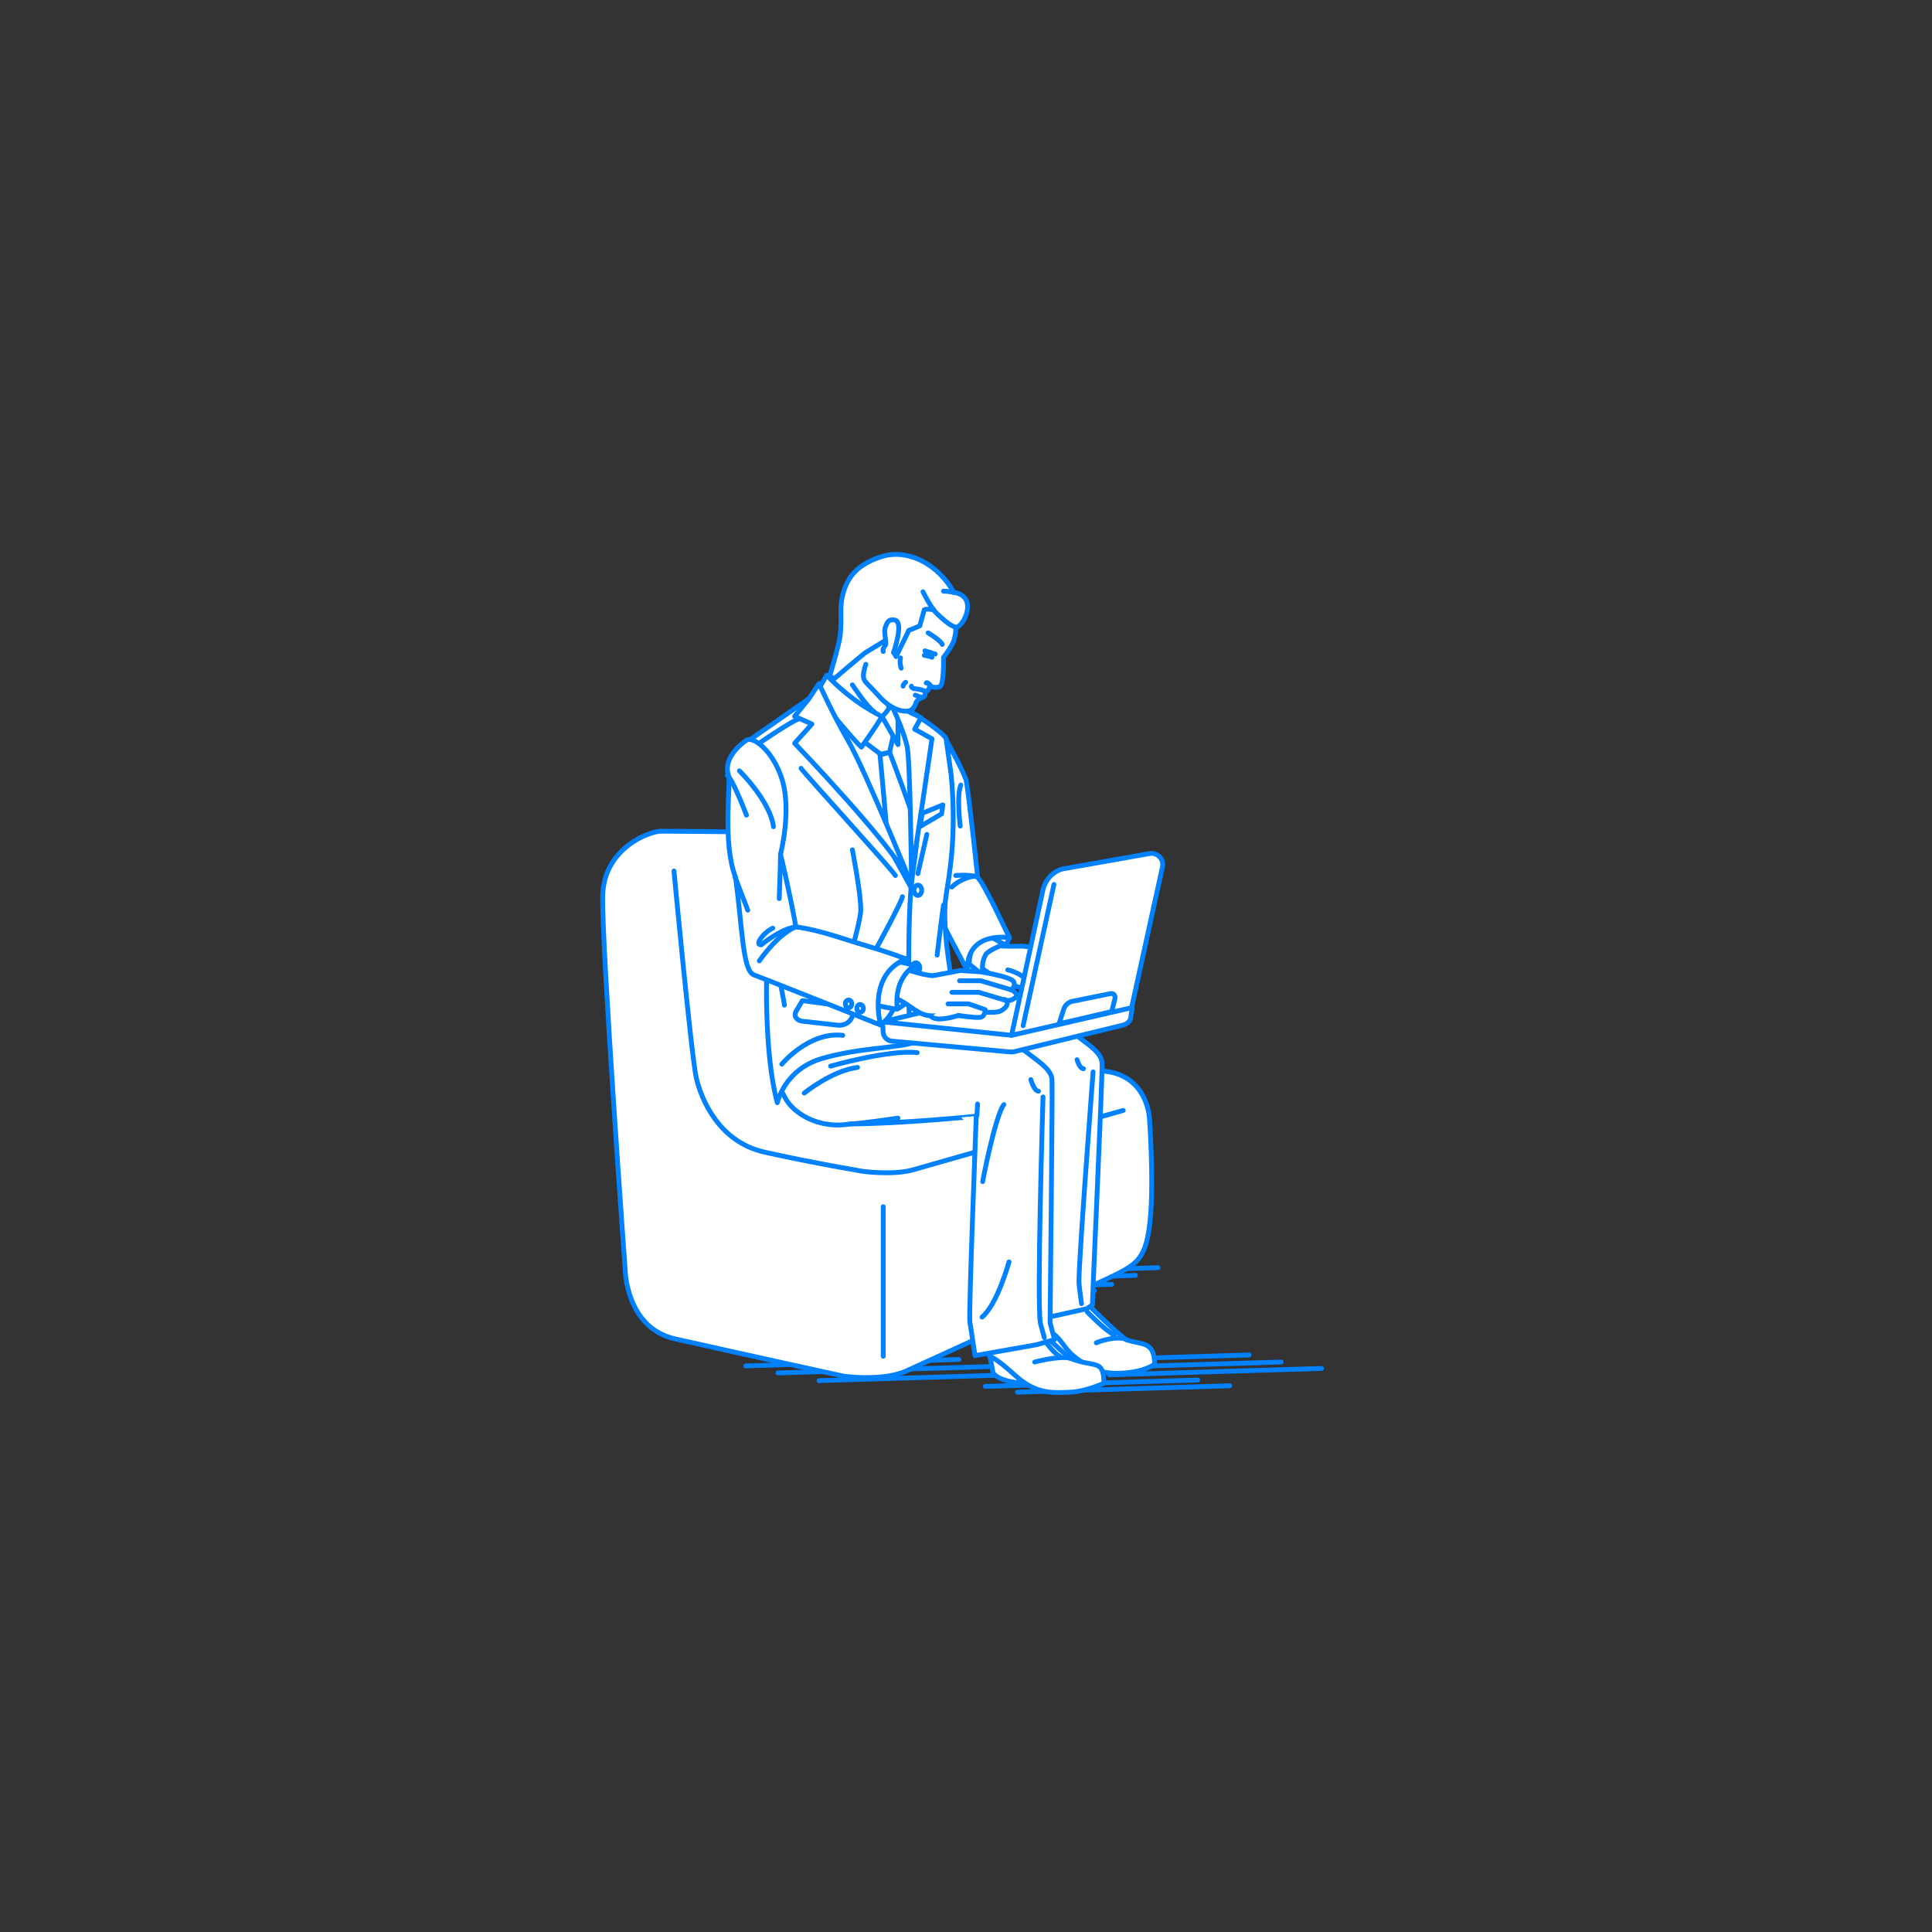 <?xml version="1.0" encoding="utf-8"?>
<!-- Generator: Adobe Illustrator 22.0.1, SVG Export Plug-In . SVG Version: 6.00 Build 0)  -->
<svg version="1.1" id="レイヤー_1" xmlns="http://www.w3.org/2000/svg" xmlns:xlink="http://www.w3.org/1999/xlink" x="0px"
	 y="0px" viewBox="0 0 301 301" style="enable-background:new 0 0 301 301;" xml:space="preserve">
<rect x="0" y="0" width="301" height="301" fill="#333333" stroke="none"/>
<style type="text/css">
	.st0{fill:none;}
	.st1{fill:none;stroke:#0081FF;stroke-width:0.75;stroke-linecap:round;stroke-linejoin:round;stroke-miterlimit:10;}
	.st2{fill:#FFFFFF;stroke:#0081FF;stroke-width:0.75;stroke-linecap:round;stroke-linejoin:round;stroke-miterlimit:10;}
</style>
<g id="guide">
</g>
<rect y="1" class="st0" width="300" height="300"/>
<g>
	<g>
		<line class="st1" x1="147.2" y1="198.5" x2="180.4" y2="197.5"/>
		<line class="st1" x1="143.8" y1="199.7" x2="176.9" y2="198.7"/>
		<line class="st1" x1="140.1" y1="201.1" x2="173.2" y2="200.1"/>
		<line class="st1" x1="137.4" y1="202.1" x2="170.5" y2="201.1"/>
	</g>
	<g>
		<line class="st1" x1="172.8" y1="214.2" x2="205.9" y2="213.2"/>
		<line class="st1" x1="166.5" y1="213.2" x2="199.6" y2="212.2"/>
		<line class="st1" x1="161.5" y1="212.1" x2="194.6" y2="211.1"/>
		<line class="st1" x1="158.5" y1="216.9" x2="191.6" y2="215.9"/>
		<line class="st1" x1="153.5" y1="216" x2="186.6" y2="215"/>
	</g>
	<line class="st1" x1="127.6" y1="215.1" x2="160.8" y2="214.1"/>
	<line class="st1" x1="121.2" y1="213.9" x2="154.4" y2="212.9"/>
	<line class="st1" x1="116.2" y1="212.8" x2="149.4" y2="211.8"/>
	<g>
		<path class="st2" d="M103,129.5c-1.8,0-8.9,2.6-9.1,10c-0.2,7.4,3.5,58.3,3.5,58.3s0.1,9.1,7.8,10.8c9.3,2.1,26.2,5.8,26.2,5.8
			s6.3,0.9,10-0.9c3.7-1.7,31.4-14.3,33-15.2c3.2-1.7,4.4-2.8,4.9-9.5c0.4-5.8-0.2-14.3-0.2-14.3s-0.1-6.8-6.9-7.6
			c-2.4-0.3-12.6-2.6-20.2-4.4c-5.3-1.2-9.3-5.7-10-11.1l-1.6-12.5c-0.7-5.2-5.1-9.1-10.3-9.2C120.9,129.7,107.6,129.5,103,129.5z"
			/>
		<path class="st1" d="M105,135.7c0,0,2.8,29.7,3.5,32.3c0.6,2.6,3.1,9.8,10.6,11.5c7.6,1.7,15.4,3,15.4,3s4.5,0.6,7.6-0.2
			c3-0.9,32.9-9.3,32.9-9.3"/>
		<line class="st2" x1="137.6" y1="188" x2="137.6" y2="211.3"/>
	</g>
	<g>
		<path class="st2" d="M163.6,207.3l0.4,2.3c0,0,1.6,2.4,5.5,2.1l-2.4-3.2L163.6,207.3z"/>
		<path class="st2" d="M169.9,203.6c0,0,2.8,2.9,5.5,5.1c2.5,0.9,4.4,0.1,4.5,3.8c0,0-1.2,1.1-4.6,1.4c-2.9,0.2-4.8-0.1-8-2.6
			c-1.6-1.3-2-2.9-3.7-3.8c0,0-1.2-5.1-1.1-5.8s-0.5-7.3-0.5-7.3l4.2,0L169.9,203.6L169.9,203.6z"/>
		<path class="st2" d="M169.4,204.4c0,0,2.8,2.9,4.2,3.6"/>
	</g>
	<g>
		<g>
			<path class="st2" d="M154.2,211.2l0.5,2.6c0,0,0.4,1.6,6,1.8l-1.8-4.1L154.2,211.2z"/>
			<path class="st2" d="M161.3,206.4c0,0,2.6,2.9,5.4,5.2c4,1.6,5.2,0,5.3,3.9c0,0-2.8,1.3-5.3,1.4c-2.4,0.1-5.1,0.4-8.3-2.4
				c-1.7-1.5-2.5-2.3-4.3-3.3c0,0-1-6.3-0.8-7.1s-0.5-7.8-0.5-7.8h4.5L161.3,206.4L161.3,206.4z"/>
		</g>
		<path class="st1" d="M162.8,208.9c0,0,1.4,2,2.3,2.4"/>
	</g>
	<g>
		<path class="st2" d="M147.3,115.1c0,0,2.5,4.4,3.2,6.4c0.3,0.9,1.8,15,1.8,15s-3,2.5-6.4,1.9l0.2-17.1L147.3,115.1z"/>
		<path class="st1" d="M149.6,128.7c0,0-0.6-4.8,0.1-6.4"/>
	</g>
	<path class="st2" d="M157.2,146.2c0,0-1.9-1.2-4.3,0c-1,0.5-3.2,1.9-2.3,5.1c0,0,1.5,0.2,3.1-0.2
		C155.4,150.7,157.2,146.2,157.2,146.2z"/>
	<g>
		<path class="st2" d="M156.4,147.1c0,0-0.1,2.4-0.9,3.4s-2.3,1.5-2.3,1.5s-0.7-0.8-0.6-2.1C152.8,147.8,156.4,147.1,156.4,147.1z"
			/>
		<g>
			<path class="st2" d="M152.5,150.5c0,0,1.7,1.3,2.9,1.9c1.2,0.6,1.9,0.8,2.3,1c0.3,0.2,2.3,1,2.7,0.1s2.2,1,3,1.3
				c0.9,0.3,1.1,0.8,2.4-0.1c1.3-0.9,0.6-3.5,0.6-4c0-0.5-4-3-4.3-3s-2.8-0.3-2.8-0.3s-3,0.1-3.9-0.1
				C154.5,147.2,152.3,148.8,152.5,150.5z"/>
			<path class="st2" d="M157,151.1c0,0,2.8,0.6,3.5,2.5"/>
		</g>
		<path class="st2" d="M154.8,146.2l1.6,0.9c0,0-2.5,1-2.8,1.6c-0.9,1.4-0.4,3.3-0.4,3.3l-2.2-1.8c0,0,0-1.2,0.4-2.3
			C152.2,145.7,154.8,146.2,154.8,146.2z"/>
	</g>
	<path class="st2" d="M148.3,138.2c1.3-1.3,3.5-1.9,3.9-1.6c1,0.6,5.2,9.9,5.1,9.5c0,0-6.7-1.2-6.6,5.1c0,0-5.6-10.6-5.7-11.1"/>
	<path class="st2" d="M154.8,170.1c-6.5,1.3-7.9,1.1-11.4,1.4c-3.5,0.3-7.3-1.2-9.2-3.4s-4.1-8.2-4.1-8.2c4.8-6.8,16.6-4.1,20.4-4
		c3.8,0.1,15.4,4,17.2,5.4c1.6,1.3,3.9,2.6,4,4.3c0.1,1.7-1.5,36.1-1.5,37.7l-0.9,0.6l-8.6,1.9l-1.9-5.9l1.5-31.2L154.8,170.1z"/>
	<path class="st2" d="M160.3,168.9c0.3-0.9,0.3-2.2,0.3-2.2"/>
	<path class="st1" d="M170.3,167c0,0-2.2,28.9-2.2,32.6c0,0.8,0.4,3.5,0.4,3.5"/>
	<path class="st2" d="M132.5,175.1c-4.4,0.8-8.3-1.2-9.9-3.6c-2.9-4.5-1.8-10.8-1.8-10.8c4.8-6.8,18.1-2.3,21.9-2.2
		c3.8,0.1,15.4,4,17.2,5.4c1.6,1.3,3.9,2.6,4,4.3s-0.3,36.2-0.3,37.9l0.7,2.6l-2.8,0.8l-9.6,1.7c0,0-0.6-4.1-0.8-5.2s1-32.1,1-32.1
		S140.2,175.1,132.5,175.1z"/>
	<path class="st1" d="M162.5,170.9c0,0-1,32.6-0.4,35.3l0.6,2.2"/>
	<polygon class="st2" points="135.5,105.3 142.4,113.2 144.6,121.2 143.9,137.2 130.4,137.2 129.9,109 	"/>
	<path class="st2" d="M138.6,117.2c0,0,5.6,14.6,6.2,18.7s-0.1,6.7-0.1,6.7l-2.3,2.7l-3-1.7c0,0-2.1-24.3-2.3-26L138.6,117.2z"/>
	<path class="st2" d="M126.1,108.8l-9.2,6.4l-2.4,2.3c0,0,3.1,13.2,3.7,14.9c0.5,1.7,1.9,13.3,1.5,15.6s-0.7,16.1,1.4,23.8
		c0,0,1.1-5.2,7-6.9c5.8-1.7,11.9-1.6,14.3-2.5s2.5-4.9,2.5-4.9l-3-19.3l-15-27.1L126.1,108.8z"/>
	<path class="st2" d="M139.5,109.3c0,0,7.6,4.7,7.9,5.8c0,0,0.7,4.9,0.8,5.7c0.9,9.9-0.4,15.9-0.8,18.7c-1.1,6.7,2.6,21.5,2.6,21.5
		l-8.3-0.4c0,0-0.5-18.2,0.5-24.5c0.8-5.4,1.4-13.2,1.4-14.7C143.4,118.1,139.5,109.3,139.5,109.3z"/>
	<path class="st2" d="M138.4,106.6c0,0,0.1,7.7,0.3,9.5l-11.8-8c0,0,5.3-6.1,5.1-7.8L138.4,106.6z"/>
	<polygon class="st2" points="135.8,111.6 134.4,115.4 137.2,117.5 138.6,117.2 139.3,114 138.2,112.1 	"/>
	<path class="st2" d="M139,109.5c0,0-0.8,1.6-1.6,2.1l2.5,4.4l0-4.8L139,109.5z"/>
	<path class="st2" d="M138.6,109.2l3.2,1.8l1.7,0.8l-1,1.8l2.7,1.5c0,0-2.7,18.5-3.2,21.1c0,0-0.2-18.4-0.7-20
		C140.7,113.5,138.6,109.2,138.6,109.2z"/>
	<path class="st1" d="M132.8,132.4c0,0,1.4,7.2,1.3,9.5c-0.1,2.2-3.1,12.2-3.1,12.2"/>
	<polygon class="st2" points="143.7,126.7 146.9,125.4 146.7,126.8 143.3,128.8 	"/>
	<ellipse class="st2" cx="143" cy="138.7" rx="0.6" ry="0.8"/>
	<ellipse class="st2" cx="142.7" cy="150.8" rx="0.6" ry="0.8"/>
	<path class="st2" d="M128.8,105.2l-1.7,2.9c0,0,5.2,6.5,7.1,8.3c0,0,2.4-3.3,3.2-4.8C137.4,111.6,133.2,109.8,128.8,105.2z"/>
	<g>
		<path class="st2" d="M137.5,159.2l0.1,1.7c0.1,0.7,0.6,1.2,1.3,1.3l18.6,1.7c0.2,0,0.5,0,0.7-0.1l16.8-4.1
			c0.7-0.2,1.2-0.7,1.2-1.4l0.2-1.3L137.5,159.2z"/>
		<polygon class="st2" points="159.4,155.4 152.8,155.5 137.5,159.2 157.6,161.3 		"/>
		<path class="st2" d="M162.5,138.6l-4.9,22.7l18.7-4.3l4.8-21.9c0.3-1.2-0.8-2.4-2.1-2.1l-13,2.3
			C164.3,135.5,162.9,136.9,162.5,138.6z"/>
		<path class="st2" d="M165,159.5l0.7-2.2c0.2-0.7,0.8-1.2,1.4-1.3l5.9-1.2c0.5-0.1,0.8,0.3,0.7,0.8l-0.5,2L165,159.5z"/>
		<line class="st2" x1="164.2" y1="137.8" x2="159.4" y2="159.8"/>
	</g>
	<path class="st2" d="M157.2,196.6c0,0-1.8,6.6-4.2,8.6"/>
	<path class="st2" d="M127.6,106.5l-1.6,2.4l-2.2,2.7l2.7,1.2l-2.7,3c0,0,15.2,15.8,18,21.5c0,0-6.8-16.8-9.6-21.8
		C129.8,111.4,127.6,106.5,127.6,106.5z"/>
	<path class="st2" d="M148.9,136.4c0,0,1.9-0.2,3.3,0.2"/>
	<path class="st1" d="M146,148.8c0,0,0.9-7.4,1-7.8"/>
	<path class="st1" d="M124.8,119.7c0.5,0.8,14.2,15.8,14.7,16.7"/>
	<line class="st2" x1="143" y1="136.1" x2="144.4" y2="130"/>
	<g>
		<path class="st2" d="M131.5,103.9c-0.7-4.4,0.4-12,5.1-14.1c4.7-2.2,6.6-0.3,8.5,1.6c2.1,2.1,3.8,6.4,3.8,6.4s0.1,1-0.4,2.3
			c-0.6,1.2-1.5,2.3-1.5,2.3s0.1,4.4-0.6,4.6c-1,0.3-1.6-0.2-1.6-0.2c0.1,0.5-0.4,1-0.7,1c0.1,0.2,0.1,0.7-0.4,0.9
			c-0.6,0.2-0.9,0.5-1,0.8c-0.1,0.5-0.6,1.1-0.9,1.2c-1.3,0.4-3.3-0.4-5-2.4c-0.6-0.7-2-2-2.1-2.3c-0.5-0.7,0.2-2.5,0.2-2.5"/>
		<path class="st2" d="M148.6,92.3c-2.4-4.4-7.3-7-11.5-5.5c-3.9,1.3-5.3,3.5-5.9,6.3c-0.4,1.8,0,3-0.3,5.9
			c-0.2,1.6-1.6,6.2-1.6,6.2l0.6,0.6c0,0,4.1-3.5,4.9-4.1c0.8-0.5,3.1-1.9,3.1-1.9c0.3-0.3,0.1-0.9,1.3-1.4l0.1,3.3l0.3,0.6l2-4.1
			c0.6-0.2,1.7-0.7,1.7-0.7L144,95c0.3-0.2,1.4,0,1.4,0s2.3,2.5,3.5,2.7C150,97.9,152.6,92.9,148.6,92.3z"/>
		<path class="st2" d="M139.2,101.7c0,0,1.7-4.8,0.2-5.1c-1-0.2-1.2,0.4-1.5,1.2c-0.2,0.7,0.2,2.3,0.1,2.6c-0.3,0.5-0.5,0.7-0.4,1.1
			"/>
		<path class="st2" d="M144.1,107.7c-0.4-0.3-1.6-0.4-1.6-0.4c-0.3,0-0.6-0.3-0.5-0.4"/>
		<path class="st2" d="M142.6,108.3c0.1,0,0.6,0.3,0.9,0.3"/>
		<path class="st1" d="M144.6,98.6c0,0,2,1.2,2.2,1.8"/>
		<g>
			<line class="st1" x1="144.1" y1="101.4" x2="145.7" y2="101.9"/>
			<path class="st1" d="M144,102.1c0,0,1.1,0.2,1.2,0.3"/>
		</g>
		<path class="st1" d="M144.9,106.7c0,0-0.5-0.5-0.6-0.3"/>
		<path class="st2" d="M140.4,104.1c0,0-0.3-0.8-0.1-1.6"/>
		<path class="st2" d="M147,92.1c0,0,0.8,0,1.6,0.2"/>
		<path class="st2" d="M141.1,106.3c0,0-0.4,0.3-0.4,0.6"/>
	</g>
	<path class="st1" d="M121.8,165.8c0,0,4.2-5.1,9.5-4.5"/>
	<path class="st2" d="M129.4,166.1c0,0,9.1-2.6,13.5-2.1"/>
	<path class="st1" d="M139.9,174.2c0,0-6,0.9-7.4,0.9"/>
	<path class="st2" d="M153.1,184.1c0-0.2,2-10.4,3.3-12"/>
	<path class="st1" d="M167.8,165.1c0,0,0.4,1.4,1,1.4"/>
	<path class="st1" d="M160.6,168.2c0,0,0.5,1.8,1.2,1.8"/>
	<path class="st1" d="M136.4,148c0,0,4.1-7.5,4.2-8.3"/>
	<path class="st1" d="M132.8,106.7c0,0,2.3,3.5,3.4,4.2"/>
	<path class="st1" d="M116.2,117.2c0,0,7.2-5,8.3-5.2"/>
	<path class="st1" d="M122.2,156.6c0-0.4-0.5-2.6-1.1-6.2"/>
	<path class="st1" d="M125,155.9c0,0,7.6,0.9,8,1.4l-0.1,0.6c-0.2,1.3-1.3,2-2.6,1.8l-5.3-0.6c-0.8-0.1-1.4-0.7-1-1.5L125,155.9z"/>
	<path class="st1" d="M125.3,170.3c0,0,4.3-3.5,8.3-4"/>
	<path class="st2" d="M170.8,209.2c0,0,2.6-1.1,4.5-0.6"/>
	<path class="st1" d="M161.2,212.2c0,0,3.7-1,5.5-0.6"/>
	<g>
		<path class="st2" d="M141,149.3c0,0-0.5,8.7-3.9,10.3C137.1,159.7,135.2,151.1,141,149.3z"/>
		<g>
			<path class="st2" d="M142.6,150.4c0,0,0.6,1.4,0.1,3.5s-2.9,3.3-2.9,3.3s-1-1.3-0.4-3.4C139.9,151.8,142.6,150.4,142.6,150.4z"/>
			<g>
				<path class="st2" d="M152.7,151.4c0,0,4.6,0.7,5.2,1.5c0.2,0.3,0.2,1-0.4,1.3c0.6,0.2,1,0.8,0.9,1c-0.2,0.3-1.1,1-1.9,0.5
					c0.6,0.3,0.7,1.1-0.6,1.8c-0.5,0.3-1.9,0.2-2.7,0.2c-0.9,0.9-2.1,0.7-3.1,0.6c-2-0.2-2.5-0.4-2.5-0.4c-3.6,1-4.4-0.2-6.6-1.6
					s-3.7-1.2-3.7-1.2c-0.4-3.2,2.7-4.5,2.7-4.5s3.7,1.4,5.4,1.4c2.2-0.4,4.2-0.8,4.2-0.8L152.7,151.4z"/>
				<path class="st2" d="M147.7,156.4h3.2l2.6,0.9c0,0,0,1.1-0.8,1.2c-0.8,0.1-3.4-0.3-3.4-0.3s-3.2,1.1-4.2,0.2"/>
				<polyline class="st1" points="156.5,155.8 152.5,154.6 148.3,154.6 				"/>
				<polyline class="st1" points="149.5,152.8 152.8,152.8 157.5,154.2 				"/>
			</g>
			<path class="st2" d="M140.3,149.9l2.3,0.5c0,0-3.4,1.7-2.8,6.8c-0.2,0.1-3.4-0.6-3.4-0.6s0.1-2.8,1-4.4S140.3,149.9,140.3,149.9z
				"/>
		</g>
		<g>
			<path class="st2" d="M134.5,147.2c-2.5-0.7-6.7-2.3-10.5-2.8c-1.2-6.5-2.4-11.3-2.4-11.3s1.8-6.9,0.2-11.8
				c-1.4-4.4-4.6-6.8-5.6-5.9c0,0-3.7,2.4-2.7,5.4c0.4,1.4-1,10.4,1.1,15.9c1.1,8.2,1.1,14.6,2.9,15.2c1.9,0.7,19.7,7.8,19.7,7.8
				s-2.2-7.7,3.9-10.3C141,149.3,137.3,148,134.5,147.2z"/>
			<path class="st1" d="M124,144.4c0,0-2.5,0.8-5.7,5.3"/>
			<path class="st1" d="M124,144.4c-2.4,0.3-5.4,2.8-5.4,2.8c-1.1,0.1,0.3-1.9,1.8-2.6"/>
			<path class="st2" d="M115.2,120.1c0,0,4.8,4.7,5.3,8.7"/>
			<g>
				<ellipse class="st2" cx="134" cy="157.1" rx="0.5" ry="0.6"/>
				<ellipse class="st2" cx="132.2" cy="156.4" rx="0.5" ry="0.6"/>
			</g>
			<path class="st2" d="M121.4,140c0,0,0.2-5.2,0.2-6.9"/>
			<path class="st1" d="M116.3,127c0,0-2.2-5.8-3-6.2"/>
			<line class="st1" x1="116.5" y1="141.8" x2="114.5" y2="136.6"/>
		</g>
	</g>
	<path class="st2" d="M143.8,92.2c0,0,1.2,2.4,1.7,2.8"/>
	<line class="st2" x1="152.3" y1="172" x2="152.2" y2="173.8"/>
</g>
</svg>
